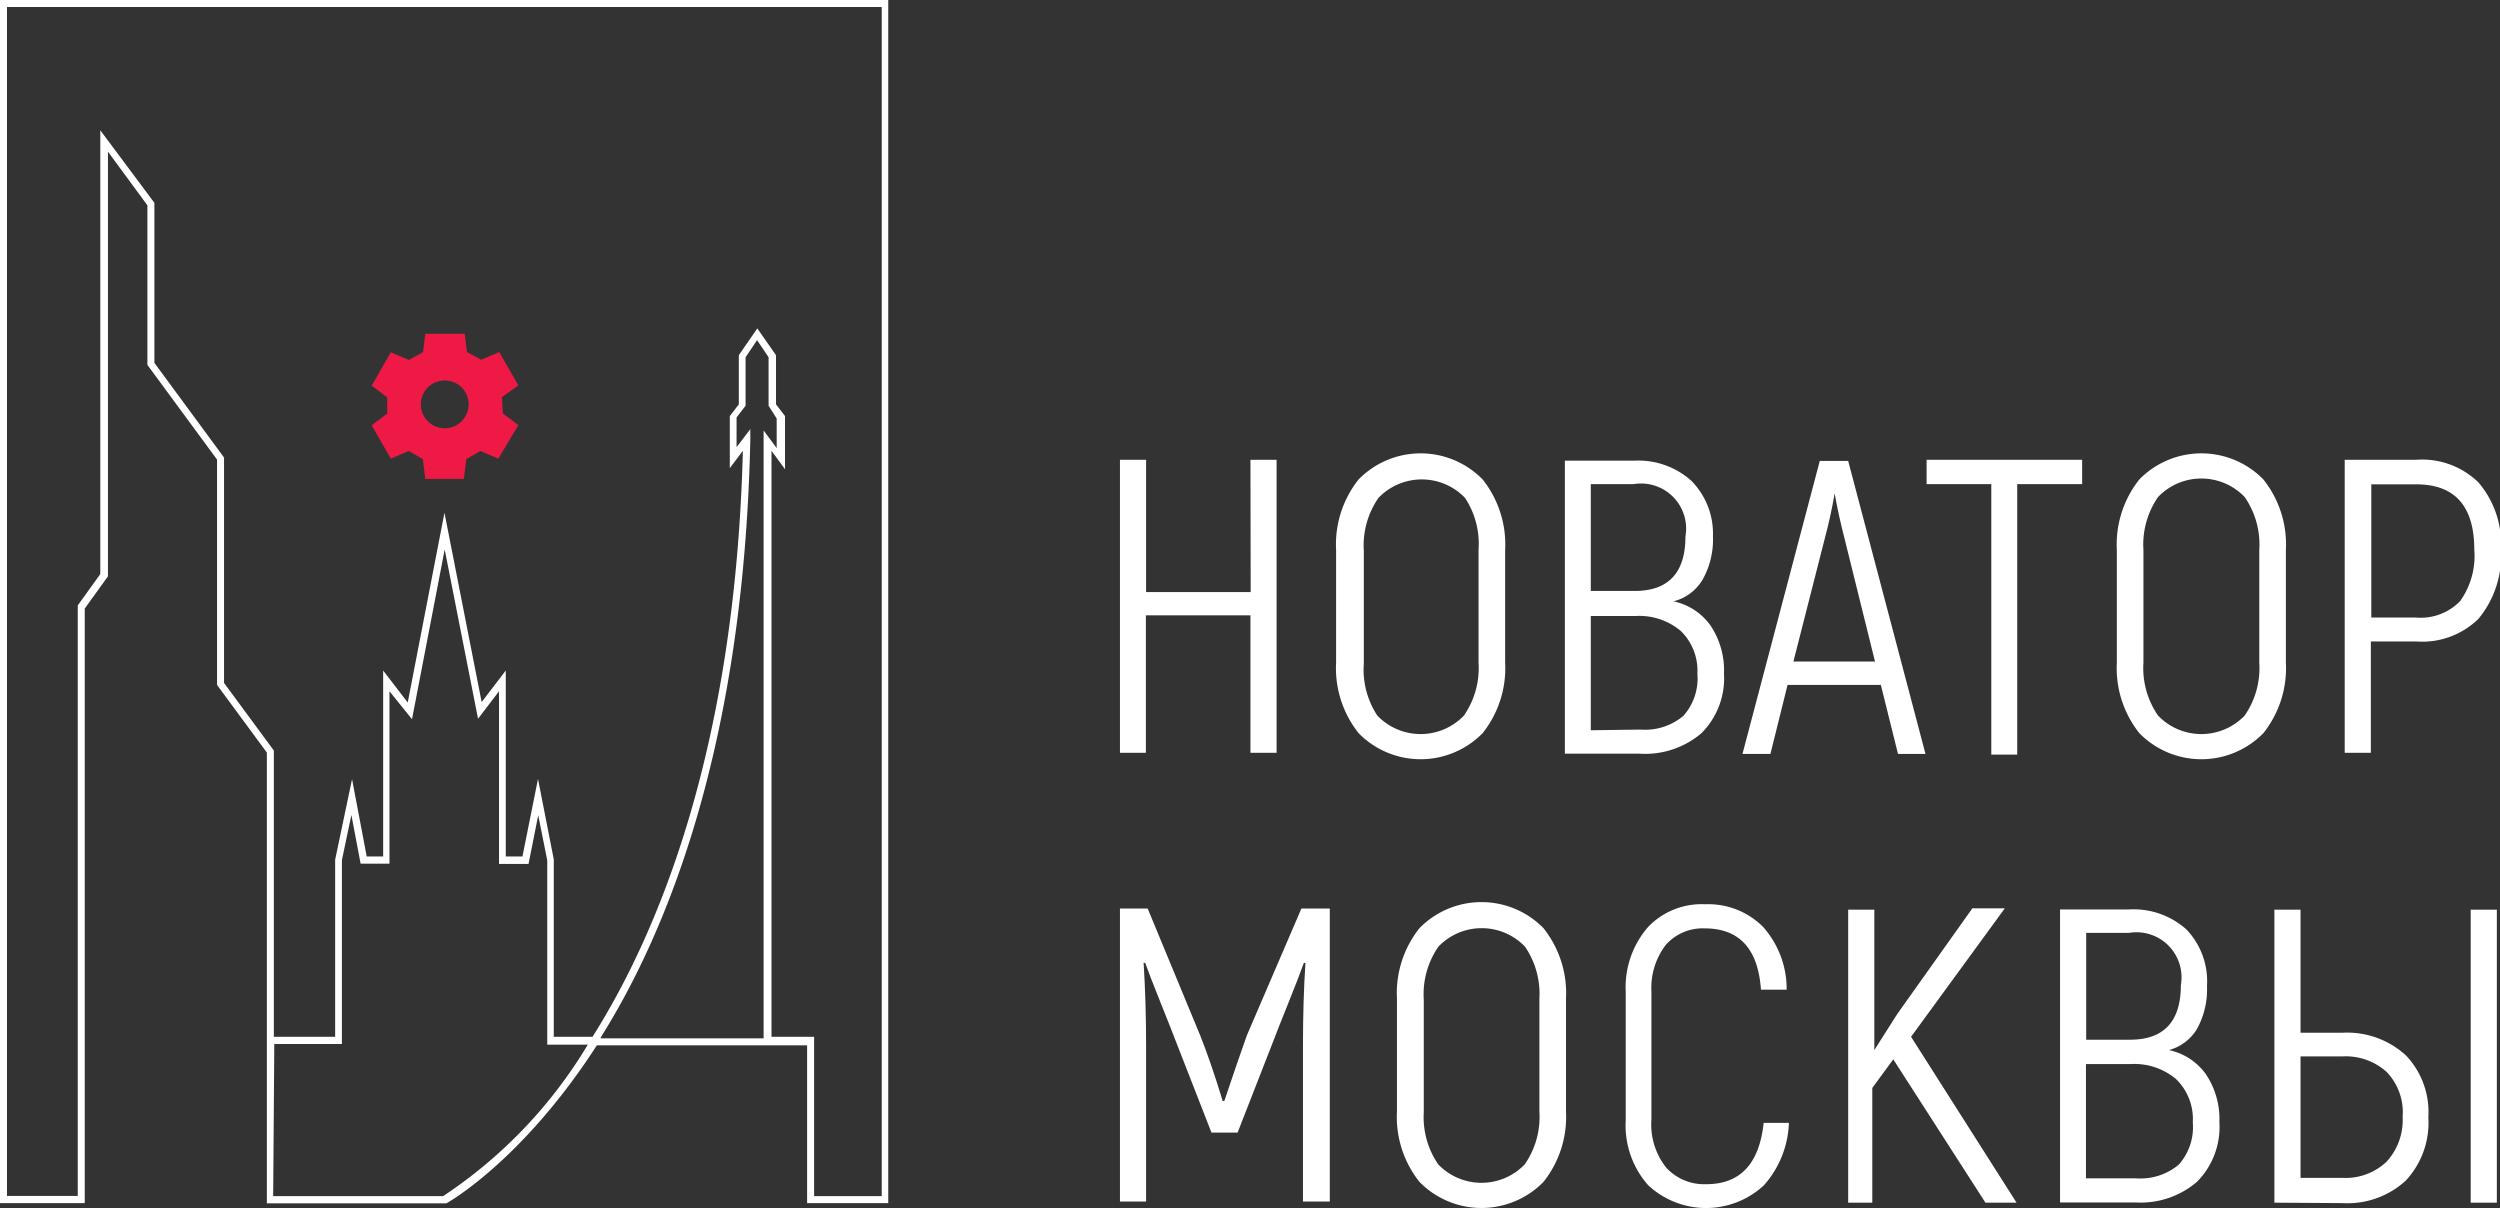 <svg xmlns="http://www.w3.org/2000/svg" viewBox="0 0 110.92 53.6"><rect x="0" y="0" width="110.92" height="53.6" fill="#333333" stroke="none"/><g id="e903de1a-fda9-42c6-893b-95df139ac2dd" data-name="Layer 2"><g id="b2e7b76c-18e3-41d2-9fb2-68ae71b320c4" data-name="Слой 1"><path d="M55.48,20.4h1.16v13H55.48v-6.1H50.84v6.1H49.69v-13h1.16v5.87h4.64Z" fill="#fff"/><path d="M65.78,32.53a3.85,3.85,0,0,1-5.5,0,4.63,4.63,0,0,1-1-3.13v-5a4.63,4.63,0,0,1,1-3.13,3.85,3.85,0,0,1,5.5,0,4.63,4.63,0,0,1,1,3.13v5A4.63,4.63,0,0,1,65.78,32.53Zm-4.67-.78a2.66,2.66,0,0,0,3.84,0,3.7,3.7,0,0,0,.65-2.35v-5A3.7,3.7,0,0,0,65,22.09a2.66,2.66,0,0,0-3.84,0,3.7,3.7,0,0,0-.65,2.35v5A3.7,3.7,0,0,0,61.11,31.75Z" fill="#fff"/><path d="M74.25,26.68a2.7,2.7,0,0,1,1.64,1.07,3.57,3.57,0,0,1,.6,2.13,3.45,3.45,0,0,1-1,2.65,3.85,3.85,0,0,1-2.73.91H69.43v-13h3.06a3.52,3.52,0,0,1,2.55.89A3.33,3.33,0,0,1,76,23.79a3.62,3.62,0,0,1-.46,1.93A2.1,2.1,0,0,1,74.25,26.68Zm-1.77-5.2h-1.9v4.74h1.94q2.26,0,2.26-2.42A2,2,0,0,0,72.48,21.48Zm.3,10.89a2.65,2.65,0,0,0,1.91-.61,2.5,2.5,0,0,0,.62-1.87A2.47,2.47,0,0,0,74.58,28a2.86,2.86,0,0,0-2-.67h-2v5.07Z" fill="#fff"/><path d="M84.21,33.45l-.76-3.06H79.31l-.76,3.06H77.31l3.43-13H82l3.43,13Zm-4.64-4.1h3.62l-1.34-5.41q-.28-1.08-.45-2.05h0q-.17,1-.45,2.05Z" fill="#fff"/><path d="M92.38,20.4v1.08H89.5v12H88.35v-12H85.48V20.4Z" fill="#fff"/><path d="M100.42,32.53a3.85,3.85,0,0,1-5.5,0,4.63,4.63,0,0,1-1-3.13v-5a4.63,4.63,0,0,1,1-3.13,3.85,3.85,0,0,1,5.5,0,4.63,4.63,0,0,1,1,3.13v5A4.63,4.63,0,0,1,100.42,32.53Zm-4.67-.78a2.66,2.66,0,0,0,3.84,0,3.7,3.7,0,0,0,.65-2.35v-5a3.7,3.7,0,0,0-.65-2.35,2.66,2.66,0,0,0-3.84,0,3.7,3.7,0,0,0-.65,2.35v5A3.7,3.7,0,0,0,95.75,31.75Z" fill="#fff"/><path d="M107.2,20.4a3.58,3.58,0,0,1,2.76,1,4.2,4.2,0,0,1,1,3,4.37,4.37,0,0,1-1,3.06,3.57,3.57,0,0,1-2.77,1h-2v4.94h-1.16v-13Zm0,7a2.43,2.43,0,0,0,1.95-.73,3.44,3.44,0,0,0,.63-2.27q0-2.91-2.57-2.91h-2v5.91Z" fill="#fff"/><path d="M57.74,40.31H59v13H57.81v-6.9q0-2,.11-3.69l-.07,0q-.19.54-.7,1.81t-.64,1.62l-1.6,4.1H53.75l-1.6-4.1q-.13-.35-.64-1.62t-.7-1.81l-.07,0q.11,1.73.11,3.69v6.9H49.69v-13h1.23l2.33,5.63q.45,1.12,1,2.91h.07q.6-1.79,1-2.91Z" fill="#fff"/><path d="M68.48,52.44a3.85,3.85,0,0,1-5.5,0,4.63,4.63,0,0,1-1-3.13v-5a4.63,4.63,0,0,1,1-3.13,3.85,3.85,0,0,1,5.5,0,4.63,4.63,0,0,1,1,3.13v5A4.63,4.63,0,0,1,68.48,52.44Zm-4.67-.78a2.66,2.66,0,0,0,3.84,0,3.7,3.7,0,0,0,.65-2.35v-5A3.7,3.7,0,0,0,67.66,42a2.66,2.66,0,0,0-3.84,0,3.7,3.7,0,0,0-.65,2.35v5A3.7,3.7,0,0,0,63.81,51.66Z" fill="#fff"/><path d="M78.26,52.59a3.77,3.77,0,0,1-5.13,0,4,4,0,0,1-1-2.88V44a4.07,4.07,0,0,1,1-2.88,3.29,3.29,0,0,1,2.53-1,3.43,3.43,0,0,1,2.56,1,4.14,4.14,0,0,1,1.05,2.79H78.13q-.19-2.72-2.5-2.72a2.19,2.19,0,0,0-1.72.73A3.14,3.14,0,0,0,73.27,44v5.67a3.08,3.08,0,0,0,.66,2.14,2.29,2.29,0,0,0,1.78.73q2.25,0,2.54-2.72h1.12A4.39,4.39,0,0,1,78.26,52.59Z" fill="#fff"/><path d="M88.09,53.36,84,47l-.93,1.27v5.09H82v-13h1.16v6.23L84.17,45l3.34-4.7h1.44L84.79,46l4.68,7.36Z" fill="#fff"/><path d="M96.23,46.59a2.7,2.7,0,0,1,1.64,1.07,3.57,3.57,0,0,1,.6,2.13,3.45,3.45,0,0,1-1,2.65,3.85,3.85,0,0,1-2.73.91H91.4v-13h3.06a3.52,3.52,0,0,1,2.55.89,3.33,3.33,0,0,1,.91,2.51,3.62,3.62,0,0,1-.46,1.93A2.1,2.1,0,0,1,96.23,46.59Zm-1.77-5.2h-1.9v4.74H94.5q2.26,0,2.26-2.42A2,2,0,0,0,94.46,41.39Zm.3,10.89a2.65,2.65,0,0,0,1.91-.61,2.5,2.5,0,0,0,.62-1.87,2.47,2.47,0,0,0-.74-1.92,2.86,2.86,0,0,0-2-.67h-2v5.07Z" fill="#fff"/><path d="M100.91,53.36v-13h1.16v5.46h1.86a3.87,3.87,0,0,1,2.81,1,3.64,3.64,0,0,1,1,2.75,3.76,3.76,0,0,1-1,2.81,3.82,3.82,0,0,1-2.8,1Zm1.16-1.1h1.86a2.65,2.65,0,0,0,1.95-.71,2.73,2.73,0,0,0,.72-2,2.58,2.58,0,0,0-.72-2,2.72,2.72,0,0,0-1.95-.68h-1.86Zm7.55,1.1v-13h1.16v13Z" fill="#fff"/><path d="M22.27,17.62,23,17.1l-.85-1.48-.8.34-.63-.34-.1-.81H18.87l-.1.81-.63.35-.8-.34-.85,1.48.69.52v.72l-.69.52.85,1.48.8-.34.62.36.11.88h1.71l.11-.88.62-.36.8.34L23,18.86l-.69-.52ZM19.72,19A1.06,1.06,0,1,1,20.79,18,1.06,1.06,0,0,1,19.72,19Z" fill="#ee1944"/><path d="M39.41,53.38h-3.6v-7H26.48l-.11.17c-3.27,5-6.53,6.83-6.57,6.84l0,0H11.84v-20l-2.21-3v-10l-3.09-4.2V9.11L4.79,6.73V25.57L3.76,27V53.38H0V0H39.41Zm-3.29-.31h3V.31H.31V53.06H3.45V26.86l1-1.39V5.78L6.85,9v7.1l3.09,4.2v10l2.21,3V46h2.72V38.14l.75-3.57L16.27,38H17V29.75l1.09,1.42,1.63-8.42,1.65,8.4,1.07-1.4V38h.74l.69-3.44.7,3.57V46h1.72c2.91-4.61,6.33-12.78,6.67-26l-.58.77V18.46l.4-.52V15.76l.82-1.19.83,1.19v2.18l.4.52v2.36L34.23,20V46h1.89Zm-24,0h7.54a21,21,0,0,0,6.42-6.72H24.28V38.17l-.4-2-.43,2.16H22.14V30.67l-.93,1.22-1.48-7.51-1.45,7.53-1-1.24v7.65H16l-.41-2.16-.42,2v8.16h-3Zm14.52-7h7.24V19.1l.58.78V18.57L34.1,18V15.85l-.51-.76-.51.76V18l-.4.52v1.32l.61-.8v.48C33,33,29.62,41.3,26.67,46Z" fill="#fff"/></g></g></svg>